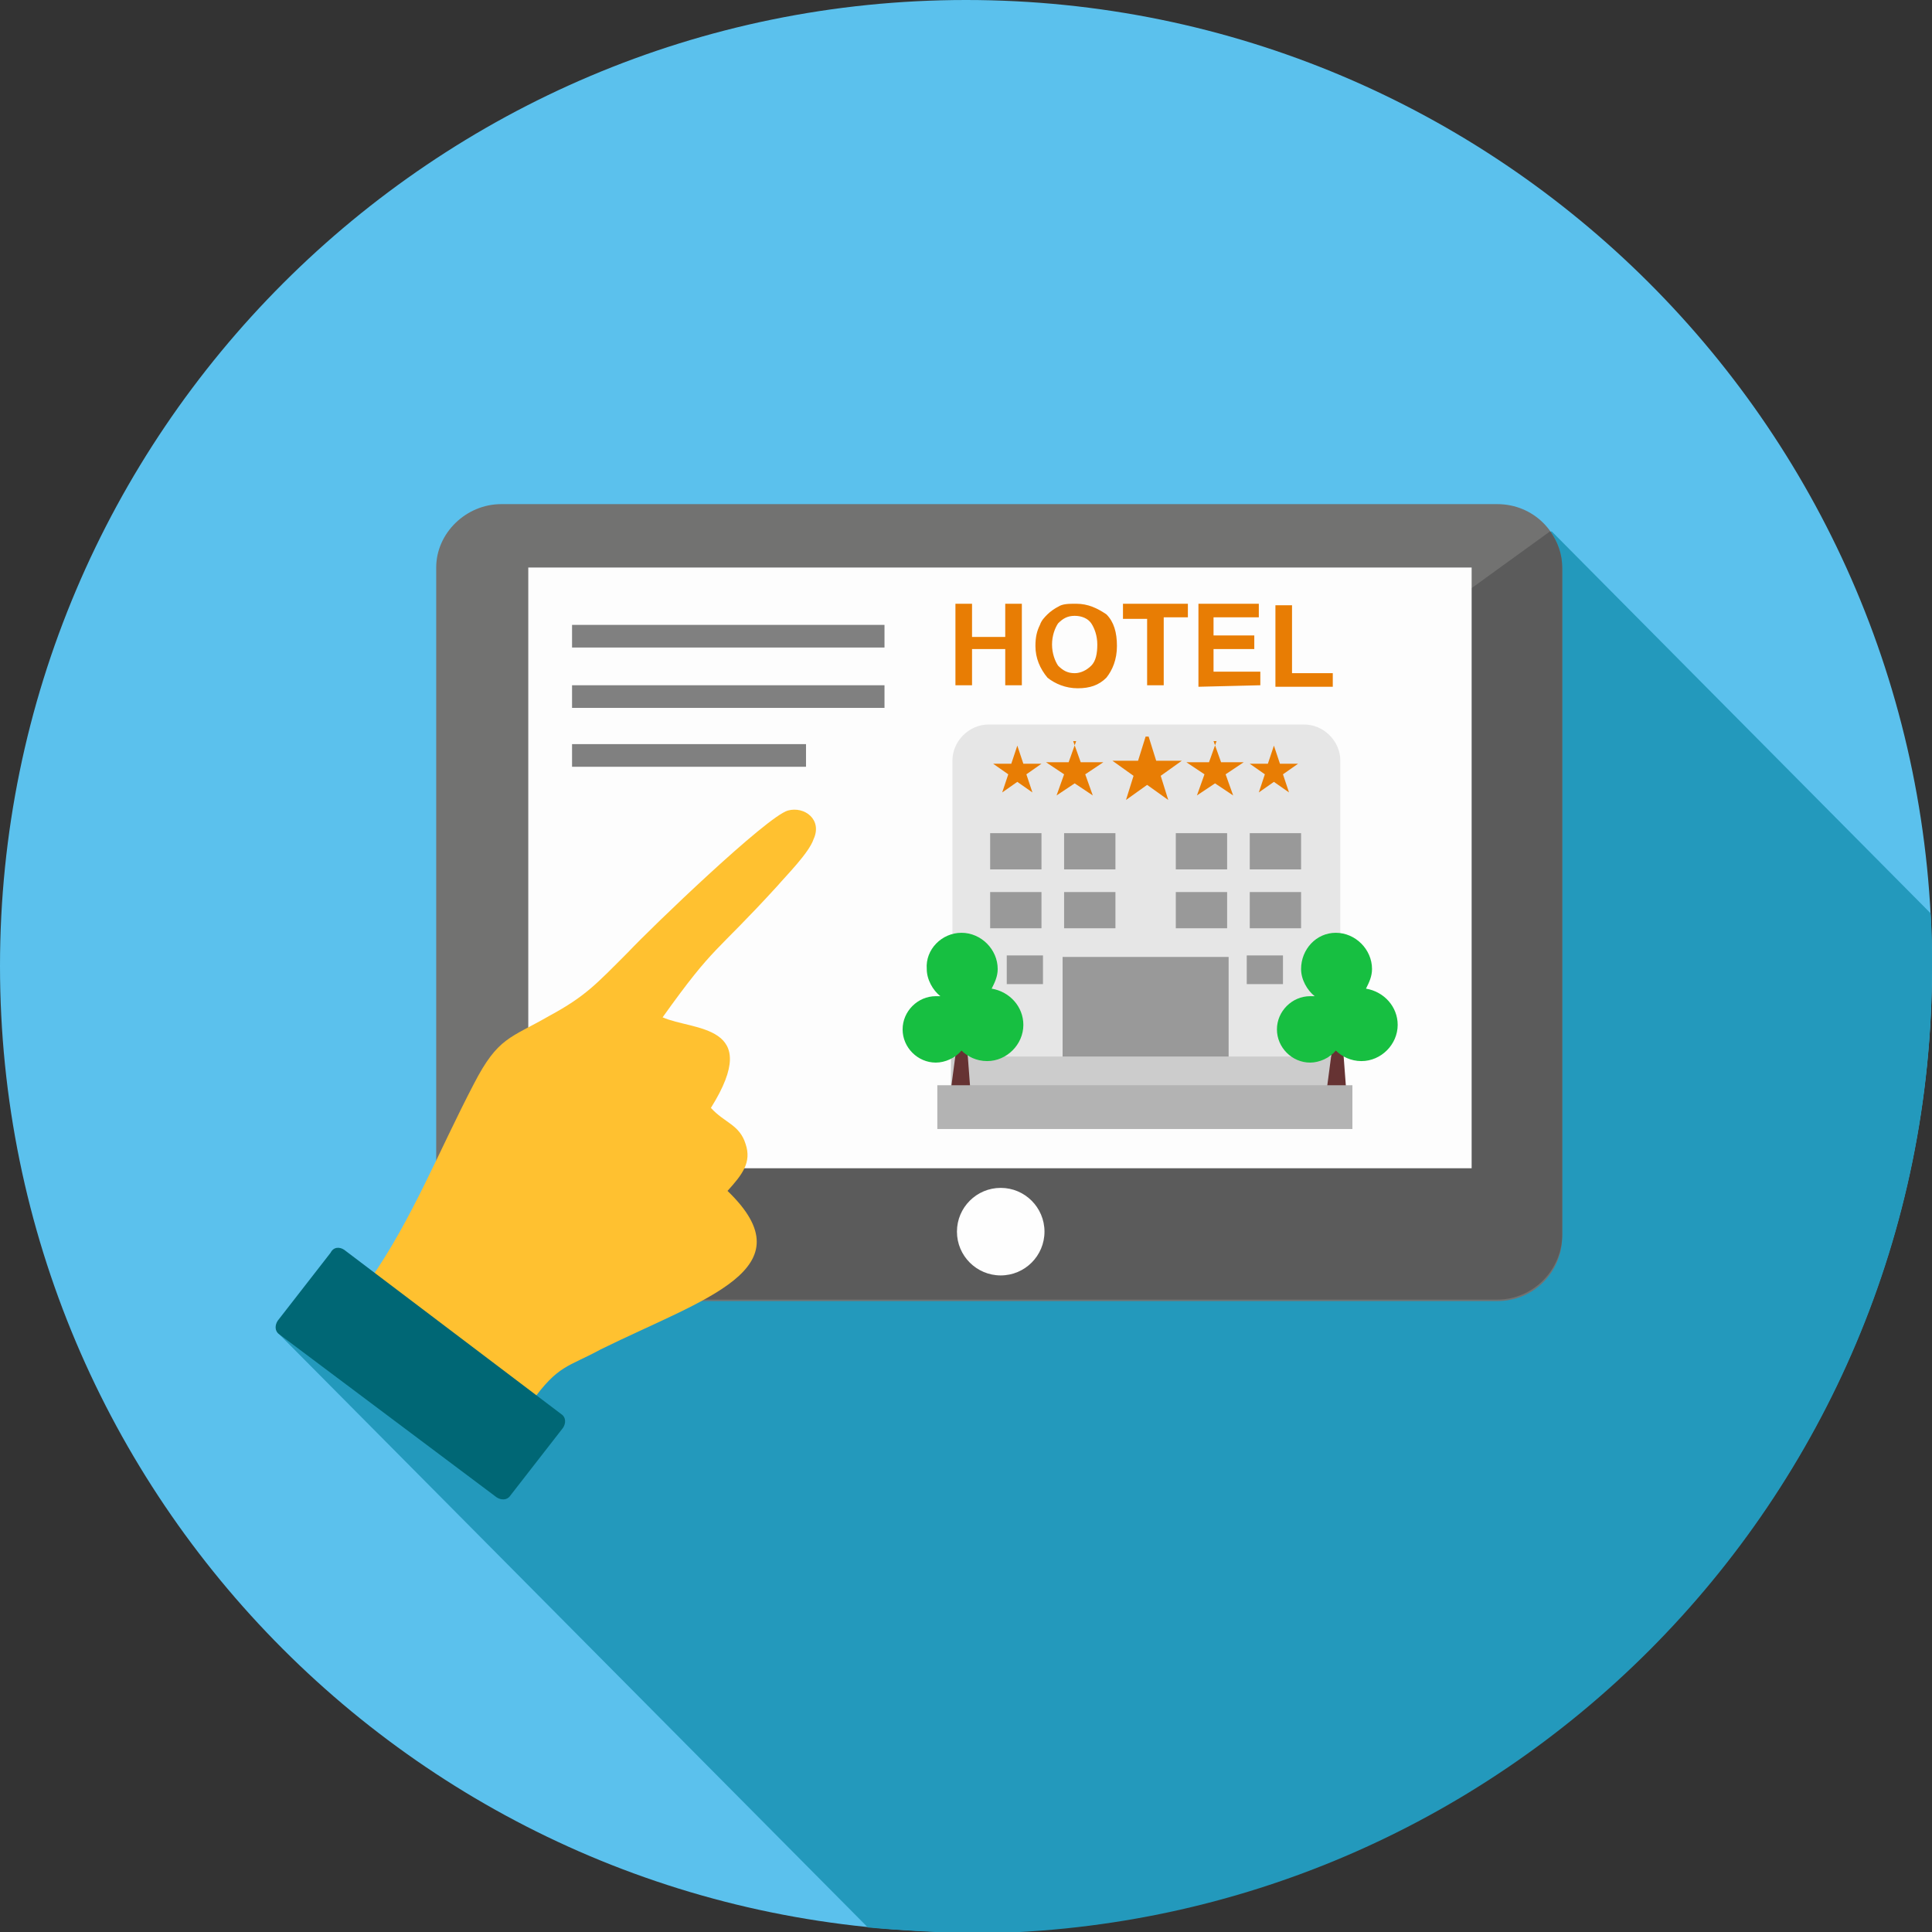 <?xml version="1.0" encoding="utf-8"?>
<!-- Generator: Adobe Illustrator 22.1.0, SVG Export Plug-In . SVG Version: 6.00 Build 0)  -->
<svg version="1.1" id="图层_1" xmlns="http://www.w3.org/2000/svg" xmlns:xlink="http://www.w3.org/1999/xlink" x="0px" y="0px"
	 viewBox="0 0 128 128" style="enable-background:new 0 0 128 128;" xml:space="preserve">
<rect x="0" y="0" width="128" height="128" fill="#333333" stroke="none"/>
<style type="text/css">
	.st0{fill:#5BC1ED;}
	.st1{fill:#2399BC;}
	.st2{fill:#727271;}
	.st3{fill:#5B5B5B;}
	.st4{fill:#FDFDFD;}
	.st5{fill:#FEFEFE;}
	.st6{fill:#FFC130;}
	.st7{fill:#006775;}
	.st8{fill:#E87D04;}
	.st9{fill:#E6E6E6;}
	.st10{fill:#CCCCCC;}
	.st11{fill:#663333;}
	.st12{fill:#17BF41;}
	.st13{fill:#B3B3B3;}
	.st14{fill:#999999;}
	.st15{fill:#808080;}
</style>
<path class="st0" d="M0,64c0,35.3,28.6,64,64,64s64-28.6,64-64S99.3,0,64,0S0,28.7,0,64z"/>
<path class="st1" d="M57.5,127.7l-39-39.3l84.3-53.2l25.1,25.3c0.1,1.2,0.1,2.4,0.1,3.6c0,35.3-28.6,64-64,64
	C61.9,128,59.7,127.9,57.5,127.7C57.6,127.7,57.5,127.7,57.5,127.7z"/>
<path class="st2" d="M33.2,33.4h66c2.4,0,4.3,1.9,4.3,4.3v44.2c0,2.4-1.9,4.3-4.3,4.3h-66c-2.4,0-4.3-1.9-4.3-4.3V37.6
	C28.9,35.3,30.9,33.4,33.2,33.4z"/>
<path class="st3" d="M102.7,35.2c0.5,0.7,0.8,1.5,0.8,2.4v44.2c0,2.3-1.9,4.3-4.3,4.3H33.2c-0.2,0-0.5,0-0.7-0.1L102.7,35.2
	C102.7,35.2,102.7,35.2,102.7,35.2z"/>
<path class="st4" d="M35,37.6h62.5v39.8H35V37.6z"/>
<path class="st5" d="M63.4,81.6c0,1.6,1.3,2.9,2.9,2.9s2.9-1.3,2.9-2.9s-1.3-2.9-2.9-2.9S63.4,80,63.4,81.6z"/>
<path class="st6" d="M24.5,84.8l10.7,8.1c1.8-2.5,2.4-2.3,4.6-3.5c6.9-3.4,13.8-5.3,8.4-10.5c1-1.1,1.6-1.9,1.2-3.1
	c-0.4-1.3-1.4-1.4-2.3-2.4c3.5-5.6-1.2-5.1-3.2-6c3.5-4.9,3.4-4.1,7.6-8.7c0.6-0.7,2.1-2.2,2.4-3.1c0.6-1.3-0.6-2.2-1.7-1.9
	c-1.4,0.4-9,7.7-10.6,9.4c-2.1,2.1-2.8,2.9-5.2,4.2c-2.6,1.5-3.4,1.4-5,4.5C29.1,76.2,27.3,80.8,24.5,84.8L24.5,84.8
	C24.5,84.8,24.5,84.8,24.5,84.8z"/>
<path class="st7" d="M22.8,82.8l14.4,10.9c0.3,0.2,0.3,0.6,0.1,0.9l-3.5,4.5c-0.2,0.3-0.6,0.3-0.9,0.1L18.5,88.4
	c-0.3-0.2-0.3-0.6-0.1-0.9l3.5-4.5C22.1,82.6,22.5,82.6,22.8,82.8z"/>
<path class="st8" d="M63.3,45.5V40h1.1v2.2h2.2V40h1.1v5.4h-1.1v-2.4h-2.2v2.4H63.3z M68.6,42.8c0-0.6,0.1-1,0.3-1.4
	c0.1-0.3,0.3-0.5,0.5-0.7s0.5-0.4,0.7-0.5c0.3-0.2,0.7-0.2,1.2-0.2c0.8,0,1.4,0.3,2,0.7c0.5,0.5,0.7,1.2,0.7,2.1
	c0,0.9-0.3,1.6-0.7,2.1c-0.5,0.5-1.1,0.7-1.9,0.7s-1.5-0.3-2-0.7C68.9,44.3,68.6,43.6,68.6,42.8L68.6,42.8L68.6,42.8z M69.7,42.7
	c0,0.6,0.2,1.1,0.4,1.4c0.3,0.3,0.6,0.5,1.1,0.5c0.4,0,0.8-0.2,1.1-0.5c0.3-0.3,0.4-0.8,0.4-1.4s-0.2-1.1-0.4-1.4s-0.6-0.5-1.1-0.5
	c-0.5,0-0.8,0.2-1.1,0.5C69.9,41.6,69.7,42.1,69.7,42.7z M76,45.5v-4.5h-1.6V40h4.3v0.9h-1.6v4.5H76z M79.4,45.5V40h4v0.9h-3v1.2
	h2.7V43h-2.7v1.5h3.1v0.9L79.4,45.5C79.4,45.4,79.4,45.5,79.4,45.5z M84.5,45.5v-5.4h1.1v4.5h2.7v0.9H84.5z"/>
<path class="st9" d="M65.5,48h20.9c1.3,0,2.4,1.1,2.4,2.4v20.4H63.1V50.4C63.1,49.1,64.2,48,65.5,48C65.5,48,65.5,48,65.5,48z"/>
<path class="st10" d="M63,70h25.7v2.1H63L63,70z"/>
<path class="st11" d="M64,68.4l0.4,5.3h-1.6l0.7-5.3H64z"/>
<path class="st12" d="M63.7,61.8c1.3,0,2.4,1.1,2.4,2.4c0,0.5-0.2,0.9-0.4,1.3c1.2,0.2,2.1,1.2,2.1,2.4c0,1.3-1.1,2.4-2.4,2.4
	c-0.7,0-1.3-0.3-1.7-0.7c-0.4,0.5-1.1,0.8-1.7,0.8c-1.2,0-2.2-1-2.2-2.2s1-2.2,2.2-2.2h0.3c-0.5-0.4-0.9-1.1-0.9-1.8
	C61.3,62.9,62.4,61.8,63.7,61.8C63.8,61.8,63.7,61.8,63.7,61.8z"/>
<path class="st11" d="M88.9,68.4l0.4,5.3h-1.6l0.7-5.3C88.3,68.4,88.9,68.4,88.9,68.4z"/>
<path class="st12" d="M88.5,61.8c1.3,0,2.4,1.1,2.4,2.4c0,0.5-0.2,0.9-0.4,1.3c1.2,0.2,2.1,1.2,2.1,2.4c0,1.3-1.1,2.4-2.4,2.4
	c-0.7,0-1.3-0.3-1.7-0.7c-0.4,0.5-1.1,0.8-1.7,0.8c-1.2,0-2.2-1-2.2-2.2s1-2.2,2.2-2.2h0.3c-0.5-0.4-0.9-1.1-0.9-1.8
	C86.2,62.9,87.2,61.8,88.5,61.8C88.6,61.8,88.5,61.8,88.5,61.8z"/>
<path class="st13" d="M62.1,71.9h27.5v2.9H62.1V71.9z"/>
<path class="st14" d="M70.4,63.4h11V70h-11V63.4z M65.6,55.2h3.4v2.4h-3.4V55.2z M77.9,55.2h3.4v2.4h-3.4V55.2z M82.8,55.2h3.4v2.4
	h-3.4V55.2z M82.8,59.1h3.4v2.4h-3.4V59.1z M77.9,59.1h3.4v2.4h-3.4V59.1z M70.5,55.2h3.4v2.4h-3.4V55.2z M70.5,59.1h3.4v2.4h-3.4
	V59.1z M65.6,59.1h3.4v2.4h-3.4V59.1z"/>
<path class="st8" d="M67.4,49.4l0.4,1.2h1.2l-1,0.7l0.4,1.2l-1-0.7l-1,0.7l0.4-1.2l-1-0.7h1.2l0.4-1.2H67.4L67.4,49.4z M71.1,49.1
	l0.5,1.4h1.5l-1.2,0.8l0.5,1.4l-1.2-0.8L70,52.7l0.5-1.4l-1.2-0.8h1.5l0.5-1.4H71.1L71.1,49.1z M84.4,49.4L84,50.6h-1.2l1,0.7
	l-0.4,1.2l1-0.7l1,0.7l-0.4-1.2l1-0.7h-1.2l-0.4-1.2H84.4L84.4,49.4z M80.6,49.1l-0.5,1.4h-1.5l1.2,0.8l-0.5,1.4l1.2-0.8l1.2,0.8
	l-0.5-1.4l1.2-0.8h-1.5l-0.5-1.4H80.6L80.6,49.1z M75.9,48.8l-0.5,1.6h-1.7l1.4,1l-0.5,1.6l1.4-1l1.4,1l-0.5-1.6l1.4-1h-1.7
	l-0.5-1.6H75.9L75.9,48.8z"/>
<path class="st14" d="M66.7,63.3h2.4v1.9h-2.4V63.3z M82.6,63.3h2.4v1.9h-2.4V63.3z"/>
<path class="st15" d="M37.9,41.4h20.7v1.5H37.9V41.4z M37.9,45.4h20.7v1.5H37.9V45.4z M37.9,49.3h15.5v1.5H37.9V49.3z"/>
</svg>
